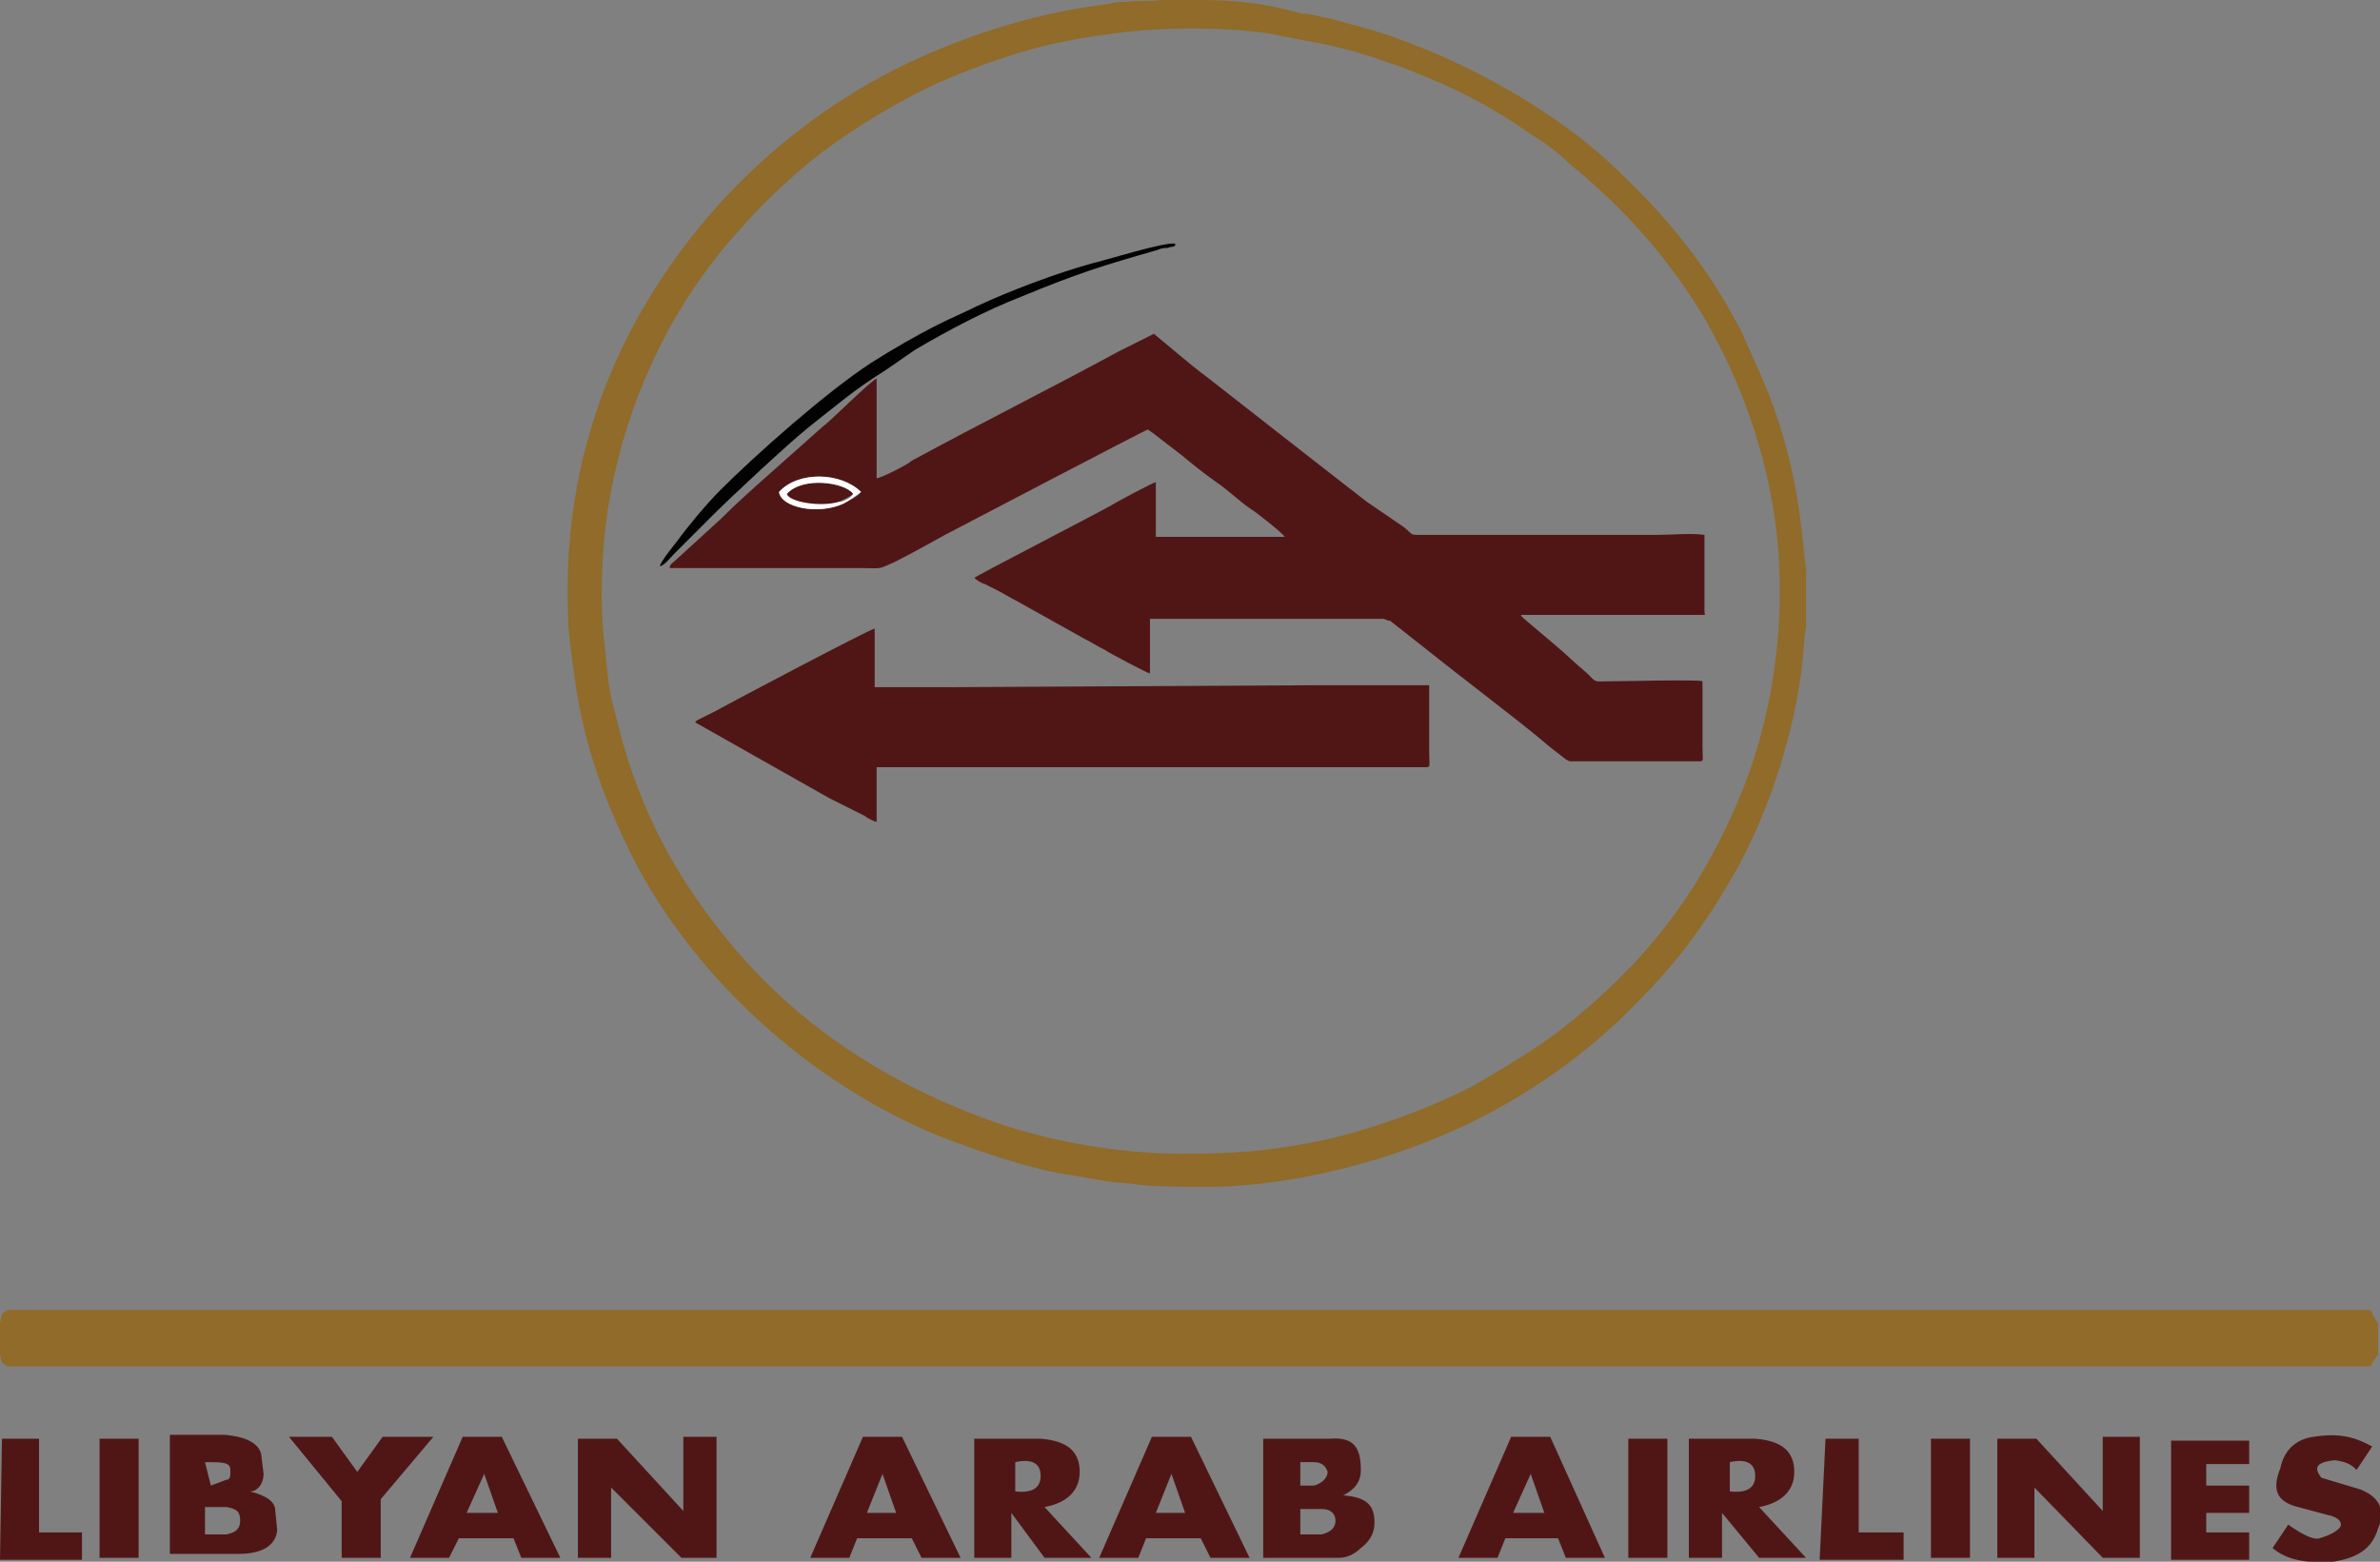 <?xml version="1.0" encoding="utf-8"?>
<!-- Generator: Adobe Illustrator 25.4.1, SVG Export Plug-In . SVG Version: 6.00 Build 0)  -->
<svg version="1.1" id="Layer_2_00000159471598350358213750000014612203606435250611_"
	 xmlns="http://www.w3.org/2000/svg" xmlns:xlink="http://www.w3.org/1999/xlink" x="0px" y="0px" viewBox="0 0 121.9 80"
	 style="enable-background:new 0 0 121.9 80;" xml:space="preserve">
<rect x="0" y="0" width="121.9" height="80" fill="#808080" stroke="none"/>
<style type="text/css">
	.st0{fill-rule:evenodd;clip-rule:evenodd;fill:#906B29;}
	.st1{fill-rule:evenodd;clip-rule:evenodd;fill:#501616;}
	.st2{fill-rule:evenodd;clip-rule:evenodd;fill:#020202;}
	.st3{fill-rule:evenodd;clip-rule:evenodd;fill:#FFFFFF;}
</style>
<path class="st0" d="M121.2,70H0.4l-0.3-0.2L0,69.4v-1.6l0.1-0.5l0.3-0.2h120.8c0.3,0,0.3,0.1,0.3,0.2l0.3,0.5v1.6l-0.3,0.4
	C121.5,69.9,121.5,70,121.2,70L121.2,70z"/>
<path class="st1" d="M5.1,73.7h2v6.1h-2V73.7z M13.5,75.5c0,0.5-0.3,0.9-0.7,0.9c0.8,0.2,1.3,0.5,1.3,1l0.1,1
	c-0.1,0.8-0.8,1.2-2,1.2H8.7v-6.1h2.8c1.2,0.1,1.9,0.5,1.9,1.2L13.5,75.5L13.5,75.5z M11.8,75.3c0-0.4-0.4-0.4-1.3-0.4l0.3,1.2
	l0.8-0.3C11.8,75.8,11.8,75.6,11.8,75.3L11.8,75.3z M10.5,78.6h1.1c0.5-0.1,0.7-0.3,0.7-0.7c0-0.4-0.1-0.6-0.7-0.7h-1.1V78.6z
	 M14.8,73.6H17l1.3,1.8l1.3-1.8h2.6l-2.7,3.2v3h-2v-2.9L14.8,73.6z M23.9,77.5h1.6l-0.7-2L23.9,77.5z M23.5,78.8l-0.5,1h-2l2.7-6.2
	h2l3,6.2h-2l-0.4-1L23.5,78.8L23.5,78.8z M36.7,79.8v-6.2H35v3.8l-3.4-3.7h-2v6.1h1.7v-3.6l3.6,3.6H36.7z M44.4,77.5h1.5l-0.7-2
	L44.4,77.5L44.4,77.5z M43.9,78.8l-0.4,1h-2l2.7-6.2h2l3,6.2h-2l-0.5-1L43.9,78.8L43.9,78.8z M59.2,77.5h1.5l-0.7-2L59.2,77.5
	L59.2,77.5z M58.7,78.8l-0.4,1h-2l2.7-6.2h2l3,6.2h-2l-0.5-1L58.7,78.8L58.7,78.8z M77.5,77.5h1.6l-0.7-2L77.5,77.5z M77.1,78.8
	l-0.4,1h-2l2.7-6.2h2l2.8,6.2h-2l-0.4-1L77.1,78.8L77.1,78.8z M83.4,73.7h2v6.1h-2V73.7z M98.9,73.7h2v6.1h-2V73.7z M53.5,77.2
	l2.4,2.6h-2.4l-1.7-2.3v2.3h-1.9v-6.1h3.4c1.3,0.1,2,0.6,2,1.7C55.3,76.4,54.6,77,53.5,77.2L53.5,77.2z M53.3,75.6
	c0-0.6-0.4-0.9-1.3-0.7v1.5C52.9,76.5,53.3,76.2,53.3,75.6z M69.7,75.3c0,0.6-0.3,1-0.9,1.3c1.2,0.1,1.6,0.5,1.6,1.4
	c0,0.6-0.3,1-0.7,1.3c-0.3,0.3-0.7,0.5-1.1,0.5h-3.9v-6.1h3.4C69.3,73.6,69.7,74.1,69.7,75.3z M67.3,74.9h-0.7v1.2h0.7
	c0.4-0.1,0.7-0.4,0.7-0.7C67.9,75.1,67.7,74.9,67.3,74.9z M66.6,78.6h1.1c0.4-0.1,0.7-0.3,0.7-0.7c0-0.4-0.3-0.6-0.7-0.6h-1.1V78.6
	L66.6,78.6z M90.1,77.2l2.4,2.6h-2.4l-1.9-2.3v2.3h-1.7v-6.1h3.4c1.3,0.1,2,0.6,2,1.7C91.9,76.4,91.2,77,90.1,77.2L90.1,77.2z
	 M89.9,75.6c0-0.6-0.4-0.9-1.3-0.7v1.5C89.5,76.5,89.9,76.2,89.9,75.6z M0.1,73.7H2v4.8h2.2v1.4H0L0.1,73.7L0.1,73.7z M93.5,73.7
	h1.7v4.8h2.3v1.4h-4.3L93.5,73.7L93.5,73.7z M109.6,79.8v-6.2h-1.9v3.8l-3.4-3.7h-2v6.1h1.9v-3.6l3.5,3.6H109.6L109.6,79.8z
	 M115.2,77.5H113v1h2.2v1.4h-4v-6.1h4V75H113v1.1h2.2V77.5L115.2,77.5z M121.5,74.1c-0.9-0.5-1.7-0.7-3-0.5
	c-0.8,0.1-1.5,0.6-1.7,1.6c-0.4,1-0.3,1.7,0.9,2l1.5,0.4c0.5,0.1,0.7,0.3,0.7,0.5s-0.4,0.5-1.1,0.7c-0.3,0.1-0.9-0.2-1.6-0.7
	l-0.8,1.2c0.7,0.6,1.7,0.8,3.1,0.7c1.3-0.2,2-0.7,2.3-1.7c0.4-0.9,0.1-1.6-0.9-2l-2-0.6c-0.4-0.5-0.3-0.8,0.7-0.9
	c0.7,0.1,0.9,0.3,1.1,0.5L121.5,74.1L121.5,74.1z"/>
<path class="st1" d="M39.9,25.2c1-1.1,3.2-1,4.2,0c-0.1,0.2-0.7,0.5-0.9,0.6C41.9,26.4,40,26,39.9,25.2z M44.9,24.5l0-5.1
	c-0.2,0-2.5,2.3-2.7,2.4c-0.9,0.8-1.8,1.6-2.7,2.4c-0.9,0.8-1.8,1.6-2.6,2.4l-2.3,2.1c-0.1,0.1-0.3,0.2-0.3,0.4c1.3,0,2.6,0,3.9,0
	l5.9,0c1.1,0,0.8,0.1,1.7-0.3c0.8-0.4,1.7-0.9,2.6-1.4c0.4-0.2,10.3-5.4,10.4-5.4c0.1,0.1,0.3,0.2,0.4,0.3l1.3,1
	c0.6,0.5,1.1,0.9,1.8,1.4c0.6,0.4,1.2,1,1.8,1.4c0.2,0.1,1.7,1.3,1.7,1.4l-6.6,0l0-2.8c-0.1,0-2,1-2.3,1.2c-0.9,0.5-6.9,3.6-7,3.7
	c0.1,0.1,0.4,0.3,0.5,0.3c0.2,0.1,0.4,0.2,0.6,0.3c0.4,0.2,0.7,0.4,1.1,0.6l3.4,1.9c0.4,0.2,0.7,0.4,1.1,0.6
	c0.3,0.2,2.2,1.2,2.3,1.2c0-0.9,0-2,0-2.8l11.9,0c0.2,0,0.2,0.1,0.4,0.1c1,0.8,2.3,1.8,3.3,2.6l1.8,1.4c0.9,0.7,2.2,1.7,3,2.4
	l0.9,0.7c0.2,0.1,0.1,0.1,0.4,0.1h6.4c0.3,0,0.2,0,0.2-0.8c0-0.8,0-2.7,0-3.3c-0.2-0.1-4,0-4.7,0c-0.9,0-0.7,0.1-1.2-0.4
	c-0.6-0.5-1.1-1-1.7-1.5l-1.3-1.1c-0.1-0.1-0.4-0.3-0.4-0.4c1.6,0,3.2,0,4.8,0l4.5,0c0.2,0,0.1,0,0.1-0.2c0-0.8,0-3.3,0-3.9
	c-0.7-0.1-1.7,0-2.4,0c-4,0-8.2,0-12.2,0c-0.5,0-0.3,0-0.8-0.4L70,25.7c-0.9-0.7-1.8-1.4-2.7-2.1l-5.5-4.3c-0.7-0.5-2.2-1.8-2.7-2.2
	L57.3,18c-3.5,1.9-7.1,3.7-10.6,5.6C46.5,23.8,45.1,24.5,44.9,24.5"/>
<path class="st0" d="M70.8,3.1c0.3,0.1,0.9,0.3,1.4,0.5c2.3,0.9,4.1,1.8,6.1,3.2c0.8,0.5,1.5,1,2.1,1.6c2.6,2.1,5,4.7,6.9,7.9
	c1.8,3.1,3.2,6.8,3.7,11c0.5,4.6-0.2,9.1-1.6,12.8c-0.7,1.8-1.5,3.4-2.4,4.9c-1.9,3.1-4.2,5.5-7,7.7c-1.4,1.1-3,2-4.5,2.9
	c-2.3,1.2-5.6,2.4-8.2,2.9c-2.5,0.5-4.2,0.6-6.8,0.6c-3.1,0-6.6-0.6-9.5-1.6c-5.7-2-10.5-5.2-14.1-9.8c-2.7-3.4-4.4-6.9-5.4-11.2
	c-0.3-1-0.4-2-0.5-3.2c-0.3-2.1-0.2-4.9,0.1-7c0.7-4.7,2.6-9.3,5.5-13c0.5-0.7,1.1-1.3,1.7-2c1.1-1.2,2.5-2.5,3.8-3.5
	c2-1.5,4.7-3.1,7-4c3.3-1.3,5.3-1.8,8.9-2.2c2.2-0.2,4.8-0.2,6.9,0.1C65.9,1.9,67,2.1,68,2.3C68.9,2.5,70,2.8,70.8,3.1z M59.5,0
	c-0.6,0.1-1.3,0-1.8,0.1c-0.3,0-0.6,0-0.9,0.1C53.4,0.6,50.1,1.6,47,3c-6.8,3.1-12.4,8.7-15.5,15.6c-1.8,4.1-2.6,8.4-2.4,13.1
	c0,0.8,0.3,2.7,0.4,3.5c0.5,3.2,1.5,5.9,2.9,8.7c3.3,6.5,9.7,12.1,16.5,14.6c1.6,0.6,4.3,1.5,6,1.7c0.6,0.1,1.1,0.2,1.7,0.3
	c0.6,0.1,1.2,0.1,1.8,0.2c1.2,0.1,2.5,0.1,3.8,0.1c4.2-0.1,8.8-1.3,12.5-3c3.5-1.6,6.7-3.9,9.1-6.4c2.1-2.1,3.5-4,5-6.6
	c1.9-3.3,3.4-8.1,3.6-11.9c0-0.3,0.1-0.6,0.1-0.8c0-0.4,0-2.5,0-2.9l-0.1-0.9c-0.3-3.2-0.8-5.6-2-8.6c-0.4-0.9-0.8-1.8-1.2-2.7
	c-1.8-3.5-4-6.1-6.8-8.7c-2.6-2.4-6.4-4.6-9.7-5.9c-2-0.8-2.6-0.9-4.4-1.4c-0.5-0.1-1.1-0.3-1.6-0.3C64.9,0.2,63.4,0,61.5,0
	C60.8,0,60.1,0,59.5,0"/>
<path class="st1" d="M35.6,37l4.6,2.6c0.7,0.4,1.6,0.9,2.3,1.3c0.4,0.2,0.8,0.4,1.2,0.6c0.2,0.1,0.4,0.2,0.6,0.3
	c0.1,0.1,0.5,0.3,0.6,0.3l0-2.8L73,39.3c0.3,0,0.2,0,0.2-0.9l0-3.3c-1.8,0-3.9,0-5.7,0L49,35.2c-0.6,0-3.9,0-4.2,0l0-3
	c-0.2,0-7.4,3.8-8.1,4.2l-1,0.5C35.6,37,35.7,36.9,35.6,37"/>
<path class="st2" d="M33.8,29c0.2,0,0.6-0.5,0.7-0.6l2-2c1-1,3.9-3.7,4.9-4.5c1.4-1.1,2.3-1.9,3.9-2.9c0.6-0.4,1-0.7,1.6-1.1
	c1.7-1,3.6-2,5.4-2.7c2.9-1.2,4.2-1.6,7-2.4c0.2-0.1,0.4-0.1,0.5-0.1c0.2-0.1,0.4,0,0.4-0.2c-0.3-0.2-3.8,0.9-4.3,1
	c-1.8,0.5-4.2,1.4-5.9,2.2c-0.6,0.3-1.3,0.6-1.9,0.9c-1.2,0.6-2.4,1.3-3.5,2c-2.3,1.5-5.9,4.7-7.7,6.5c-0.7,0.7-1.7,1.9-2.2,2.6
	C34.7,27.7,33.8,28.8,33.8,29"/>
<path class="st1" d="M40.3,25.3c0.1,0.5,1.7,0.8,2.7,0.4c0.2-0.1,0.6-0.3,0.7-0.4C43.2,24.7,41.1,24.4,40.3,25.3"/>
<path class="st3" d="M40.3,25.3c0.8-0.9,3-0.6,3.4,0c-0.1,0.2-0.5,0.4-0.7,0.4C42,26,40.4,25.7,40.3,25.3z M39.9,25.2
	c0.1,0.8,2,1.2,3.3,0.6c0.2-0.1,0.8-0.5,0.9-0.6C43.1,24.2,40.9,24.1,39.9,25.2"/>
</svg>

